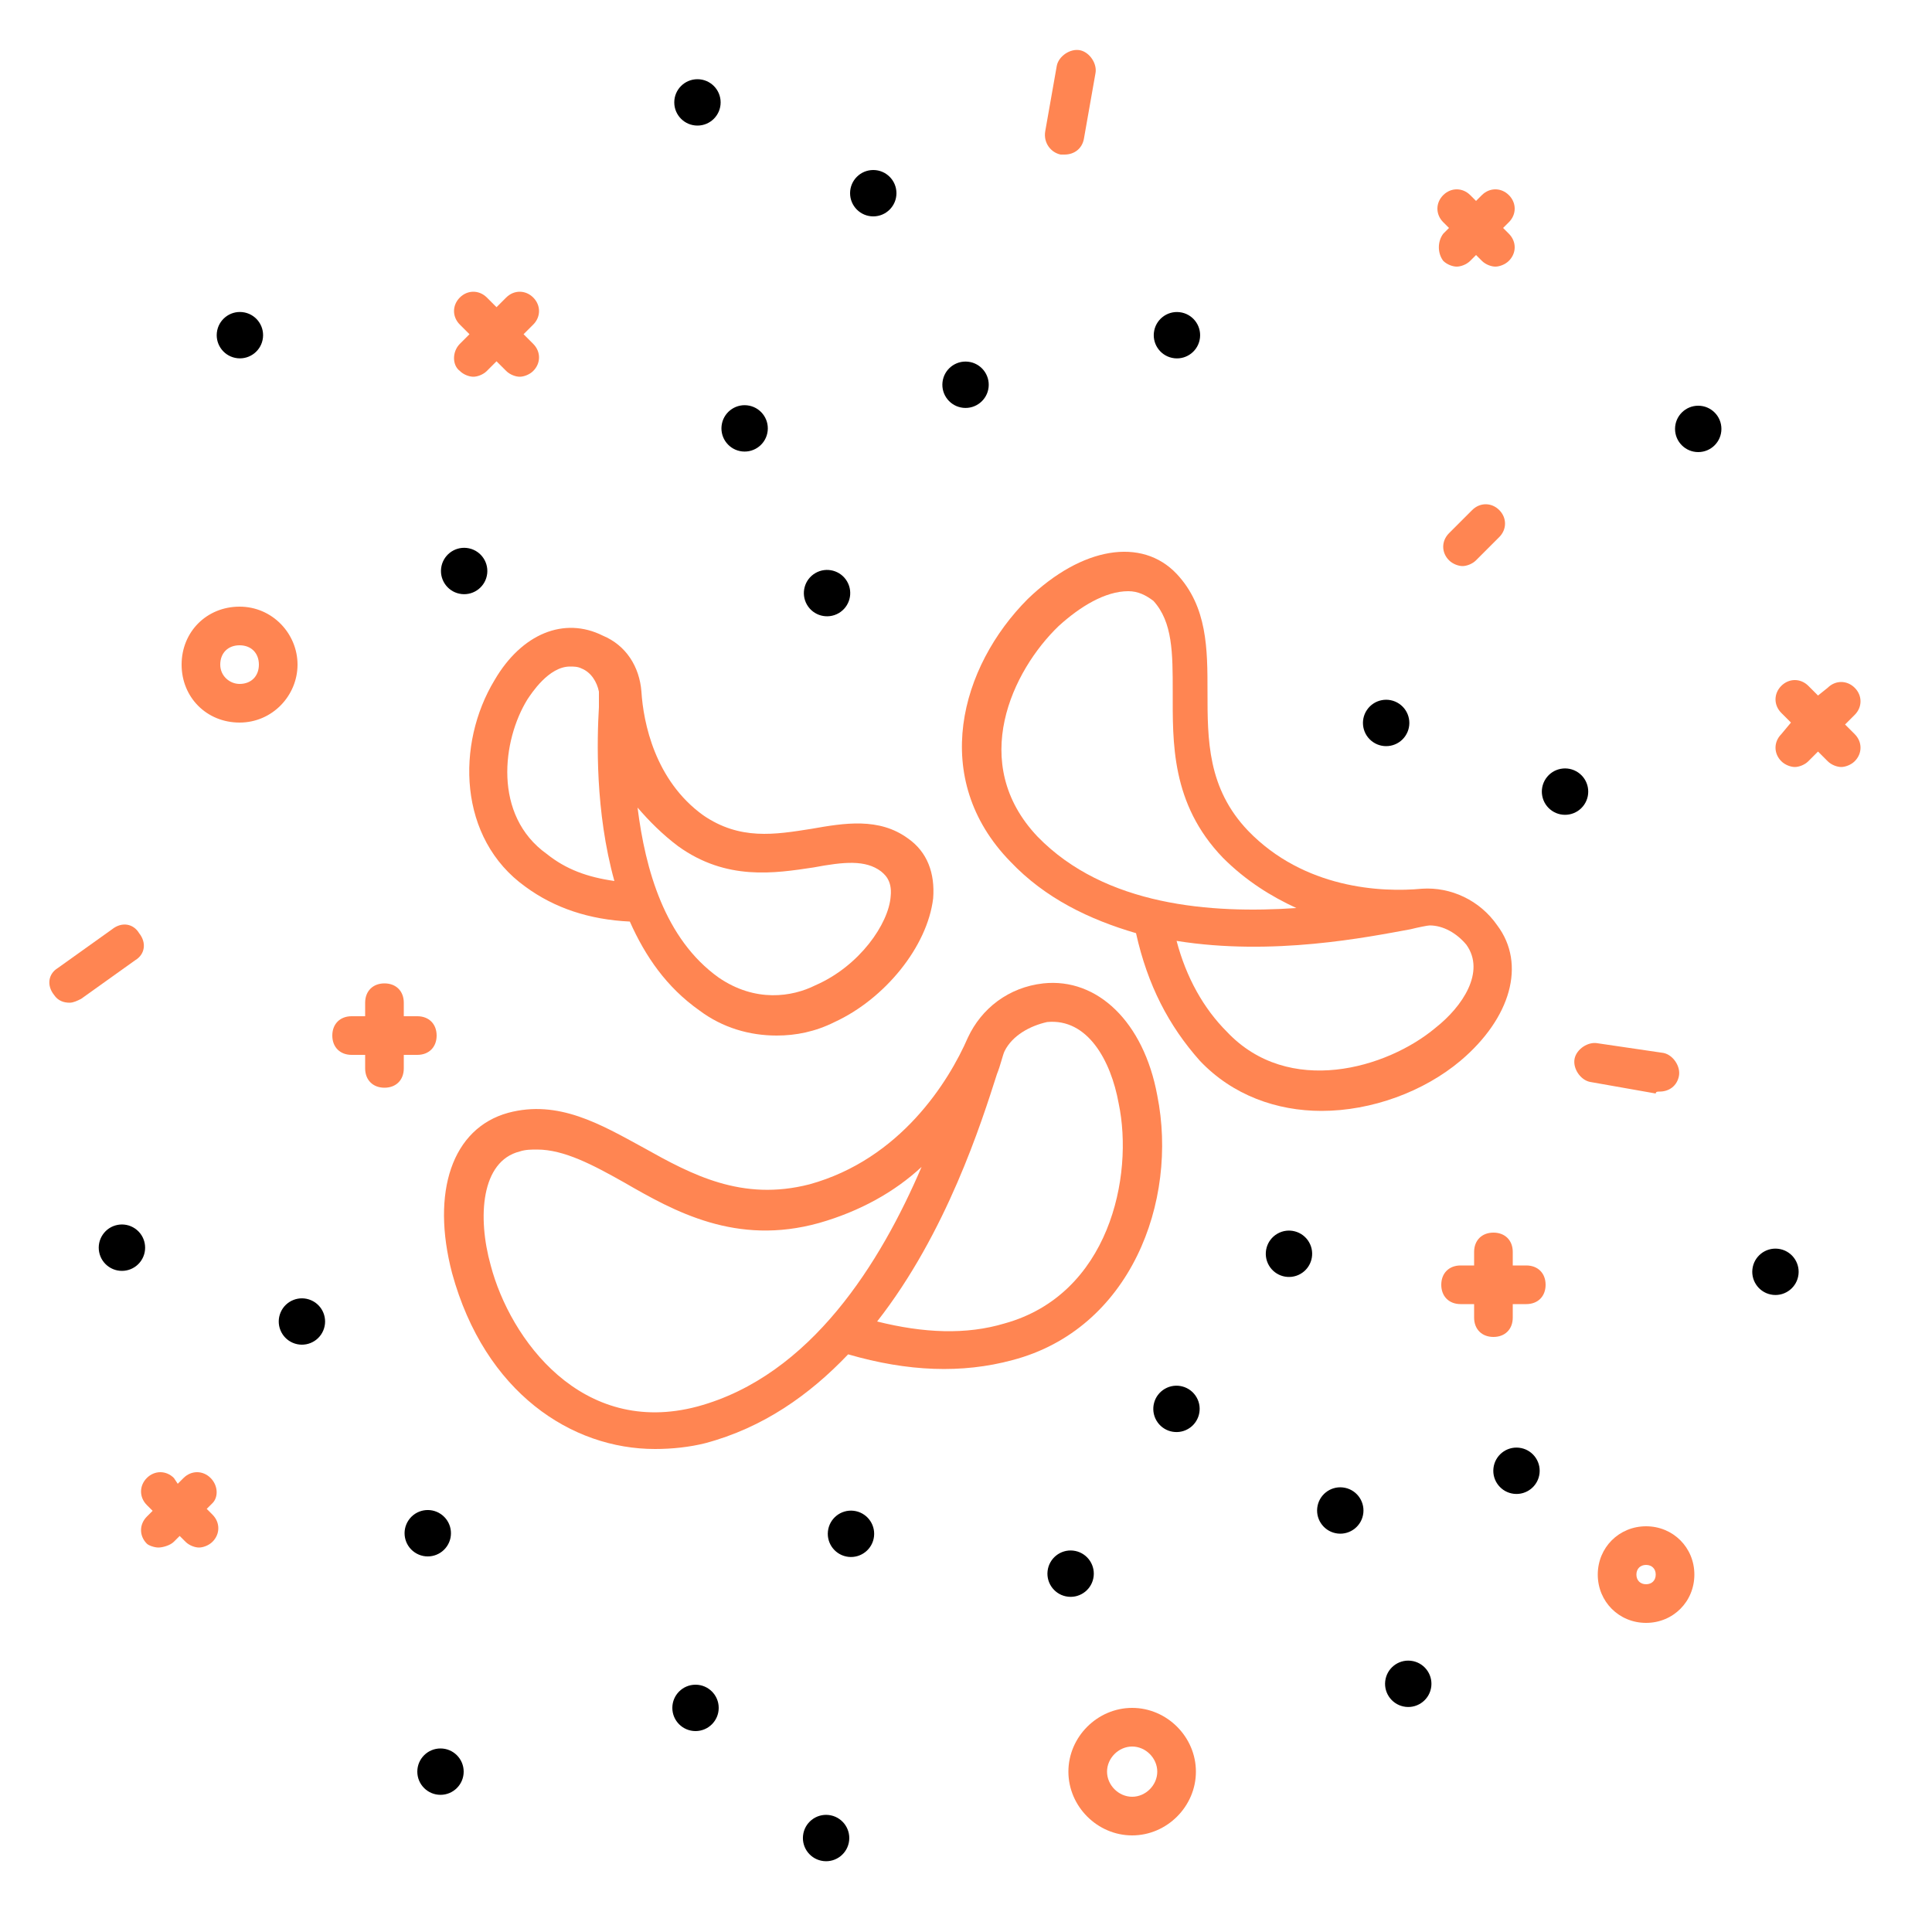 <svg xmlns="http://www.w3.org/2000/svg" xmlns:xlink="http://www.w3.org/1999/xlink" version="1.1" x="0px" y="0px" viewBox="0 0 100 100" style="enable-background:new 0 0 100 100;" xml:space="preserve"><g><path style="fill:#FF8552;" d="M59.9,56.7c-0.7-3.8-3.1-6.1-5.9-5.8c-1.8,0.2-3.2,1.3-3.9,2.8c-1,2.3-3.5,6.3-8.2,7.6c-3.5,0.9-6.1-0.5-8.6-1.9   c-2.2-1.2-4.4-2.5-7-1.8c-2.9,0.8-4,4.1-2.9,8.3c1.7,6.2,6.2,9.1,10.5,9.1c0.9,0,1.8-0.1,2.6-0.3c3-0.8,5.4-2.5,7.4-4.6   c3.1,0.9,5.9,1,8.5,0.3C58.5,68.8,61,62.2,59.9,56.7z M36.1,72.8c-6,1.6-9.7-3.5-10.7-7.3c-0.7-2.5-0.5-5.4,1.5-5.9   c0.3-0.1,0.6-0.1,0.9-0.1c1.4,0,2.9,0.8,4.5,1.7c2.6,1.5,5.8,3.3,10.1,2.1c2.1-0.6,3.9-1.6,5.3-2.9C45.6,65.3,42,71.2,36.1,72.8z    M52,68.5c-2,0.6-4.2,0.5-6.6-0.1c3.6-4.6,5.4-10.3,6.2-12.8c0.2-0.5,0.3-1,0.4-1.2c0.4-0.8,1.3-1.3,2.2-1.5c2.1-0.2,3.3,2,3.7,4.2   C58.7,60.9,57.4,67,52,68.5z"/><path style="fill:#FF8552;" d="M52.3,44.6c1.8,1.9,4.1,3,6.5,3.7c0.6,2.7,1.7,4.8,3.3,6.6c1.7,1.8,4,2.6,6.3,2.6c2.6,0,5.3-1,7.2-2.6c2.6-2.2,3.4-5,1.9-7   c-0.9-1.3-2.4-2-3.9-1.9c-2.1,0.2-6.1,0-9-3c-2.1-2.2-2.1-4.7-2.1-7.2c0-2.2,0-4.4-1.6-6.1c-1.8-1.9-4.9-1.4-7.7,1.3   C49.7,34.5,48.1,40.3,52.3,44.6z M73,48.1c0.4-0.1,0.9-0.2,1-0.2c0,0,0,0,0,0c0.7,0,1.4,0.4,1.9,1c1,1.4-0.2,3.2-1.6,4.3   c-2.5,2.1-7.6,3.6-10.8,0.2c-1.2-1.2-2.1-2.8-2.6-4.7C65.9,49.5,70.8,48.5,73,48.1z M54.8,32.4c1.1-1,2.4-1.8,3.6-1.8   c0.5,0,0.9,0.2,1.3,0.5c1,1.1,1,2.7,1,4.7c0,2.6-0.1,5.8,2.6,8.6c1.2,1.2,2.5,2,3.8,2.6c-4.4,0.3-9.9-0.1-13.4-3.7   C50.1,39.5,52.4,34.7,54.8,32.4z"/><path style="fill:#FF8552;" d="M25.6,35.2c-2,3.3-1.9,8.2,1.6,10.7c1.5,1.1,3.3,1.7,5.4,1.8c0.8,1.8,1.9,3.4,3.6,4.6c1.2,0.9,2.6,1.3,4,1.3   c1,0,2-0.2,3-0.7c2.6-1.2,4.8-3.9,5.1-6.4c0.1-1.3-0.3-2.4-1.3-3.1c-1.5-1.1-3.3-0.8-5-0.5c-1.9,0.3-3.7,0.6-5.6-0.7   c-2.5-1.8-3.1-4.8-3.2-6.4c-0.1-1.3-0.8-2.4-2-2.9C29.2,31.9,27,32.8,25.6,35.2z M35.1,43.8c2.5,1.8,5,1.4,7,1.1   c1.6-0.3,2.7-0.4,3.5,0.2c0.1,0.1,0.6,0.4,0.5,1.3C46,47.8,44.5,50,42.2,51c-1.2,0.6-3.1,0.9-5-0.4c-2.8-2-3.8-5.6-4.2-8.8   C33.6,42.5,34.3,43.2,35.1,43.8z M29.5,34.5c0.2,0,0.4,0,0.6,0.1c0.5,0.2,0.8,0.7,0.9,1.2c0,0.1,0,0.4,0,0.8   c-0.1,1.7-0.2,5.4,0.8,9c-1.4-0.2-2.5-0.6-3.5-1.4c-2.8-2-2.3-5.9-1-8C27.5,35.9,28.4,34.5,29.5,34.5z"/><path style="fill:#FF8552;" d="M95.5,37.5l0.5-0.5c0.4-0.4,0.4-1,0-1.4c-0.4-0.4-1-0.4-1.4,0L94.1,36l-0.5-0.5c-0.4-0.4-1-0.4-1.4,0c-0.4,0.4-0.4,1,0,1.4   l0.5,0.5L92.2,38c-0.4,0.4-0.4,1,0,1.4c0.2,0.2,0.5,0.3,0.7,0.3s0.5-0.1,0.7-0.3l0.5-0.5l0.5,0.5c0.2,0.2,0.5,0.3,0.7,0.3   s0.5-0.1,0.7-0.3c0.4-0.4,0.4-1,0-1.4L95.5,37.5z"/><path style="fill:#FF8552;" d="M23.8,19.2c0.2,0.2,0.5,0.3,0.7,0.3s0.5-0.1,0.7-0.3l0.5-0.5l0.5,0.5c0.2,0.2,0.5,0.3,0.7,0.3s0.5-0.1,0.7-0.3   c0.4-0.4,0.4-1,0-1.4l-0.5-0.5l0.5-0.5c0.4-0.4,0.4-1,0-1.4s-1-0.4-1.4,0l-0.5,0.5l-0.5-0.5c-0.4-0.4-1-0.4-1.4,0s-0.4,1,0,1.4   l0.5,0.5l-0.5,0.5C23.4,18.2,23.4,18.9,23.8,19.2z"/><path style="fill:#FF8552;" d="M79,65.5h-0.7v-0.7c0-0.6-0.4-1-1-1s-1,0.4-1,1v0.7h-0.7c-0.6,0-1,0.4-1,1s0.4,1,1,1h0.7v0.7c0,0.6,0.4,1,1,1s1-0.4,1-1   v-0.7H79c0.6,0,1-0.4,1-1S79.6,65.5,79,65.5z"/><path style="fill:#FF8552;" d="M20.9,54.6h0.7c0.6,0,1-0.4,1-1s-0.4-1-1-1h-0.7v-0.7c0-0.6-0.4-1-1-1s-1,0.4-1,1v0.7h-0.7c-0.6,0-1,0.4-1,1s0.4,1,1,1h0.7   v0.7c0,0.6,0.4,1,1,1s1-0.4,1-1V54.6z"/><path style="fill:#FF8552;" d="M10.9,76.5c-0.4-0.4-1-0.4-1.4,0l-0.3,0.3L9,76.5c-0.4-0.4-1-0.4-1.4,0s-0.4,1,0,1.4l0.3,0.3l-0.3,0.3   c-0.4,0.4-0.4,1,0,1.4C7.7,80,8,80.1,8.2,80.1S8.8,80,9,79.8l0.3-0.3l0.3,0.3c0.2,0.2,0.5,0.3,0.7,0.3s0.5-0.1,0.7-0.3   c0.4-0.4,0.4-1,0-1.4l-0.3-0.3l0.3-0.3C11.3,77.5,11.3,76.9,10.9,76.5z"/><path style="fill:#FF8552;" d="M74.7,13.5c0.2,0.2,0.5,0.3,0.7,0.3s0.5-0.1,0.7-0.3l0.3-0.3l0.3,0.3c0.2,0.2,0.5,0.3,0.7,0.3s0.5-0.1,0.7-0.3   c0.4-0.4,0.4-1,0-1.4l-0.3-0.3l0.3-0.3c0.4-0.4,0.4-1,0-1.4c-0.4-0.4-1-0.4-1.4,0l-0.3,0.3l-0.3-0.3c-0.4-0.4-1-0.4-1.4,0   c-0.4,0.4-0.4,1,0,1.4l0.3,0.3l-0.3,0.3C74.4,12.5,74.4,13.1,74.7,13.5z"/><path style="fill:#FF8552;" d="M58.6,88.4c-1.8,0-3.3,1.5-3.3,3.3s1.5,3.3,3.3,3.3s3.3-1.5,3.3-3.3S60.4,88.4,58.6,88.4z M58.6,93c-0.7,0-1.3-0.6-1.3-1.3   s0.6-1.3,1.3-1.3s1.3,0.6,1.3,1.3S59.3,93,58.6,93z"/><path style="fill:#FF8552;" d="M85.2,79c-1.4,0-2.5,1.1-2.5,2.5s1.1,2.5,2.5,2.5s2.5-1.1,2.5-2.5S86.6,79,85.2,79z M85.2,82c-0.3,0-0.5-0.2-0.5-0.5   s0.2-0.5,0.5-0.5s0.5,0.2,0.5,0.5S85.5,82,85.2,82z"/><path style="fill:#FF8552;" d="M15.4,34.4c0-1.6-1.3-3-3-3s-3,1.3-3,3s1.3,3,3,3S15.4,36,15.4,34.4z M12.4,35.4c-0.5,0-1-0.4-1-1s0.4-1,1-1s1,0.4,1,1   S13,35.4,12.4,35.4z"/><ellipse transform="matrix(0.11 -0.994 0.994 0.11 -6.143 27.771)" cx="12.4" cy="17.3" rx="1.2" ry="1.2"/><ellipse transform="matrix(0.11 -0.994 0.994 0.11 -21.805 150.024)" cx="72.9" cy="87.2" rx="1.2" ry="1.2"/><ellipse transform="matrix(0.11 -0.994 0.994 0.11 -15.981 138.465)" cx="69.3" cy="78.2" rx="1.2" ry="1.2"/><ellipse transform="matrix(0.11 -0.994 0.994 0.11 -5.785 145.785)" cx="78.5" cy="76.1" rx="1.2" ry="1.2"/><ellipse transform="matrix(0.866 -0.5 0.5 0.866 -28.295 40.242)" cx="60.9" cy="72.9" rx="1.2" ry="1.2"/><ellipse transform="matrix(0.866 -0.5 0.5 0.866 -23.495 42.042)" cx="66.7" cy="64.9" rx="1.2" ry="1.2"/><ellipse transform="matrix(0.866 -0.5 0.5 0.866 -9.607 25.513)" cx="42.8" cy="30.7" rx="1.2" ry="1.2"/><ellipse transform="matrix(0.11 -0.994 0.994 0.11 16.383 149.939)" cx="91.9" cy="65.8" rx="1.2" ry="1.2"/><ellipse transform="matrix(0.11 -0.994 0.994 0.11 -56.479 127.219)" cx="42.8" cy="95.1" rx="1.2" ry="1.2"/><ellipse transform="matrix(0.11 -0.994 0.994 0.11 -8.038 50.155)" cx="24" cy="29.6" rx="1.2" ry="1.2"/><ellipse transform="matrix(0.11 -0.994 0.994 0.11 12.24 58)" cx="38.5" cy="22.2" rx="1.2" ry="1.2"/><ellipse transform="matrix(0.11 -0.994 0.994 0.11 37.023 75.982)" cx="60.9" cy="17.3" rx="1.2" ry="1.2"/><ellipse transform="matrix(0.11 -0.994 0.994 0.11 24.696 67.426)" cx="50" cy="19.9" rx="1.2" ry="1.2"/><ellipse transform="matrix(0.11 -0.994 0.994 0.11 -39.717 114.392)" cx="44" cy="79.4" rx="1.2" ry="1.2"/><ellipse transform="matrix(0.11 -0.994 0.994 0.11 -31.69 127.555)" cx="55.4" cy="81.5" rx="1.2" ry="1.2"/><ellipse transform="matrix(0.563 -0.827 0.827 0.563 -55.965 52.934)" cx="22.1" cy="79.4" rx="1.2" ry="1.2"/><ellipse transform="matrix(0.395 -0.918 0.918 0.395 -53.326 55.704)" cx="15.6" cy="68.4" rx="1.2" ry="1.2"/><ellipse transform="matrix(0.563 -0.827 0.827 0.563 1.496 84.878)" cx="81" cy="41" rx="1.2" ry="1.2"/><ellipse transform="matrix(0.563 -0.827 0.827 0.563 0.367 75.603)" cx="71.7" cy="37.5" rx="1.2" ry="1.2"/><ellipse transform="matrix(0.563 -0.827 0.827 0.563 -50.66 33.42)" cx="6.3" cy="64.6" rx="1.2" ry="1.2"/><circle cx="22.8" cy="91.7" r="1.2"/><circle cx="36" cy="88.4" r="1.2"/><circle cx="45.2" cy="10" r="1.2"/><circle cx="36.1" cy="5.3" r="1.2"/><circle cx="87.9" cy="22.2" r="1.2"/><path style="fill:#FF8552;" d="M85.9,56.5c0.5,0,0.9-0.3,1-0.8c0.1-0.5-0.3-1.1-0.8-1.2L82.7,54c-0.5-0.1-1.1,0.3-1.2,0.8c-0.1,0.5,0.3,1.1,0.8,1.2   l3.4,0.6C85.7,56.5,85.8,56.5,85.9,56.5z"/><path style="fill:#FF8552;" d="M54.9,8C55,8,55,8,55.1,8c0.5,0,0.9-0.3,1-0.8l0.6-3.4c0.1-0.5-0.3-1.1-0.8-1.2c-0.5-0.1-1.1,0.3-1.2,0.8l-0.6,3.4   C54,7.4,54.4,7.9,54.9,8z"/><path style="fill:#FF8552;" d="M7.2,48.3c-0.3-0.5-0.9-0.6-1.4-0.2l-2.8,2c-0.5,0.3-0.6,0.9-0.2,1.4c0.2,0.3,0.5,0.4,0.8,0.4c0.2,0,0.4-0.1,0.6-0.2l2.8-2   C7.5,49.4,7.6,48.8,7.2,48.3z"/><path style="fill:#FF8552;" d="M76.2,26.4L75,27.6c-0.4,0.4-0.4,1,0,1.4c0.2,0.2,0.5,0.3,0.7,0.3s0.5-0.1,0.7-0.3l1.2-1.2c0.4-0.4,0.4-1,0-1.4   S76.6,26,76.2,26.4z"/></g></svg>